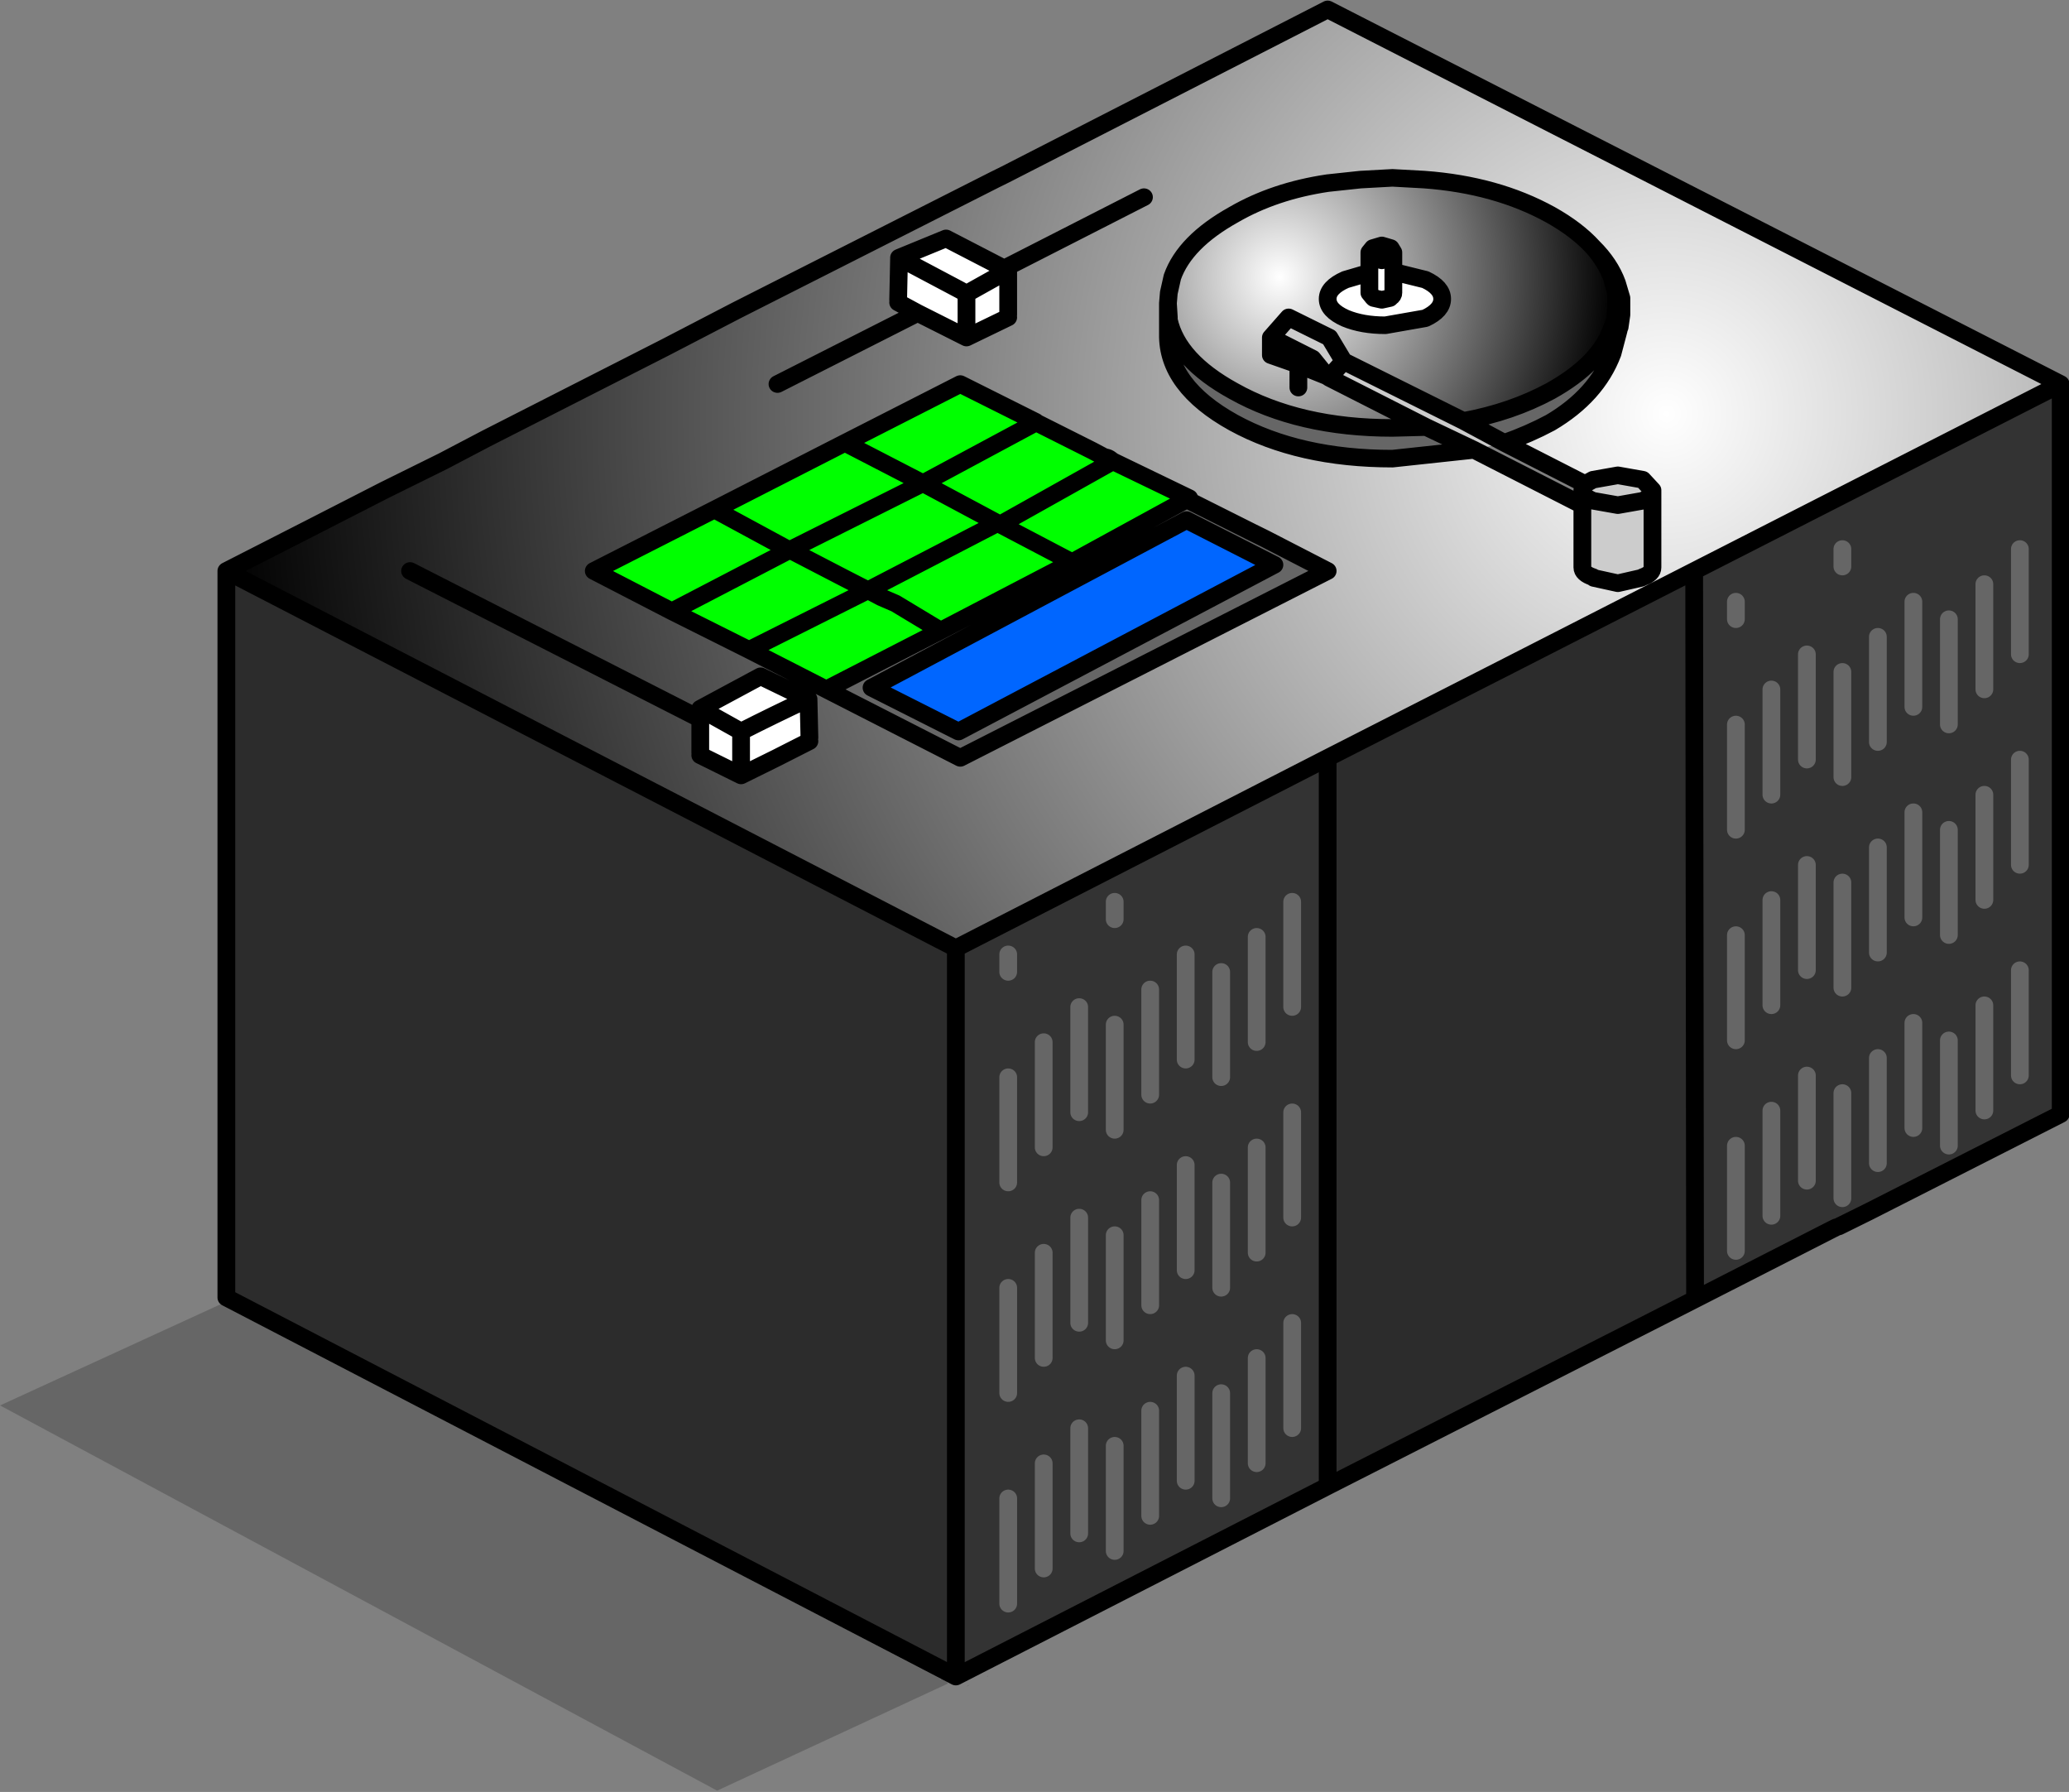 <svg xmlns:xlink="http://www.w3.org/1999/xlink" height="53.3" width="61.55" xmlns="http://www.w3.org/2000/svg"><rect width="100%" height="100%" fill="#808080" stroke="none"/><use height="102" transform="matrix(.528 0 0 .522 .002 .018)" width="116.6" xlink:href="#sprite0"/><defs><radialGradient cx="0" cy="0" gradientTransform="matrix(.1 0 0 .103 1.1 -74.85)" gradientUnits="userSpaceOnUse" id="gradient0" r="819.2" spreadMethod="pad"><stop offset="0" stop-color="#fff"/><stop offset="1"/></radialGradient><radialGradient cx="0" cy="0" gradientTransform="matrix(.023 0 0 .024 -20.7 -82.65)" gradientUnits="userSpaceOnUse" id="gradient1" r="819.2" spreadMethod="pad"><stop offset="0" stop-color="#fff"/><stop offset="1"/></radialGradient><use height="102" width="116.6" xlink:href="#shape0" id="sprite0"/><g id="shape0"><path d="M-3.65-69.65v3.55q0 .35.6.55l.05.05 1.35.3 1.3-.3.1-.05q.55-.2.55-.55v-4.4l-.55-.6-1.4-.25-1.4.25-.45.25-4.55-2.35q1.4-.5 2.6-1.15 2.6-1.55 3.5-3.95l.3-1.15.05-.2v-.1l.05-.05.1-.7v-.95l-.25-.85q-.4-1.1-1.35-2.05-.9-1-2.4-1.85-3.05-1.7-7.1-2l-1.8-.1-1.8.1-1.85.2q-3 .45-5.3 1.8-2.75 1.55-3.45 3.55l-.2.9-.05.6v1.75q-.05 2.95 3.7 5.05 3.7 2.05 8.95 2.05l4.6-.5 6.1 3.15m26.95-6.9L2.65-65.9Q-7.7-60.55-18-55.25L-38.95-44.4l-41.1-21.5 4.65-2.4 4.25-2.2 3.3-1.65 2.45-1.3 10.1-5.2 4-2.1 14.55-7.45.6-.3L-18-97.9l41.3 21.35M-1.6-79.3l.05-.15-.05.15m-40.55-4.4l-.05 2.35v.15l1.1.6 2.75 1.4 2.35-1.15v-2.7l-.1-.15-.15.05-3.25-1.7-2.65 1.1v.05m13.8-3.5l-7.75 4 7.75-4m-1.75 15.05l-.2-.15-.1-.05-.2-.05-.65-.35-3.15-1.6-.05-.05-4.25-2.15-6.5 3.35-7.35 3.8-6.8 3.5 4.4 2.3 4.35 2.2 4.35 2.25 7.55 3.9L-18-65.9l-3.55-1.85-.8-.4-3.45-1.75v-.15l-4.3-2.1m-18.9-4.4l7.9-4.05-7.9 4.05m-4.6 18.95l.25.1v2.1l2.3 1.15 2-1 1.85-.95v-.2l-.05-2.2h-.05l-2.65-1.3-3.4 1.85-.25.45-16.1-8.3 16.1 8.3" fill="url(#gradient0)" fill-rule="evenodd" transform="translate(92.8 98.4)"/><path d="M-3.5-70.85l.45-.25 1.4-.25 1.4.25.55.6v4.4q0 .35-.55.55l-.1.05-1.3.3-1.35-.3-.05-.05q-.6-.2-.6-.55v-4.4l.15-.35m3.8.35q0 .35-.55.6l-1.4.25-1.4-.25q-.6-.25-.6-.6 0 .35.6.6l1.4.25 1.4-.25q.55-.25.55-.6m-21.5-8.7l1-1.15 2.3 1.15.8 1.35-.8.9.8-.9 6.75 3.4 2.3 1.25-1.7.4-2.7-1.3-5.45-2.8v-.05l-.15-.05-1.6-.65-1.55-.55v-1l2.35 1.2.8 1-.8-1-2.35-1.2" fill="#ccc" fill-rule="evenodd" transform="translate(92.8 98.4)"/><path d="M23.3-76.55v41.6L12.5-29.4l-.05-.15q-1.2.35-1.65 1l-.05.05h-.1l-.2.1-7.75 4-.05-41.5L23.3-76.55M-38.95-44.4L-18-55.25v41.5L-38.95-2.9v-41.5" fill="#333" fill-rule="evenodd" transform="translate(92.8 98.4)"/><path d="M2.65-65.9l.05 41.5L-18-13.75v-41.5q10.3-5.3 20.65-10.65m-82.7 0l41.1 21.5v41.5l-41.1-21.6v-41.4" fill="#2c2c2c" fill-rule="evenodd" transform="translate(92.8 98.4)"/><path d="M-27-81.15l.05-.6.2-.9q.7-2 3.45-3.55Q-21-87.55-18-88l1.85-.2 1.8-.1 1.8.1q4.05.3 7.1 2 1.5.85 2.4 1.85.7.8 1.05 1.7l.25.9v.85l-.05.7-.2.5q-.7 2-3.45 3.55-2.2 1.2-4.9 1.7l-6.75-3.4-.8-1.35-2.3-1.15-1 1.15v1l1.55.55 1.6.65.15.1 5.45 2.8-1.9.05q-5.25 0-8.95-2.1-3.15-1.75-3.65-4.05v-.15l-.05-.8m12.7-2.9l-.15-.25-.5-.15-.5.15-.2.25v1.15l-1.35.4q-1 .45-1 1.1 0 .65 1 1.1.95.4 2.25.4l2.25-.4q.95-.45.95-1.1 0-.65-.95-1.1l-1.8-.45v-1.1m-5.35 7.7v-1.3 1.3" fill="url(#gradient1)" fill-rule="evenodd" transform="translate(92.8 98.4)"/><path d="M-27-80.2v-.95l.05.8v.15H-27m23.95-4.15q.95.95 1.35 2.05l.25.85v.95l-.1.7-.05.05v.1l-.15-.35-.05-.2.05-.7v-.85l-.25-.9q-.35-.9-1.05-1.7m-11.25.3l-.15.3-.5.15-.5-.15-.2-.3.2.3.5.15.5-.15.15-.3v2.3q0 .15-.15.25l-.05.05-.45.1-.45-.1-.05-.05-.2-.25v-1.15 1.15l.2.25.05.05.45.1.45-.1.05-.05q.15-.1.15-.25v-1.2l1.8.45q.95.45.95 1.1 0 .65-.95 1.1l-2.25.4q-1.3 0-2.25-.4-1-.45-1-1.1 0-.65 1-1.1l1.35-.4v-1.15l.2-.25.5-.15.5.15.15.25M-18.05-77l.15.05v.05l-.15-.1m16.45-2.3l.05-.15-.05.15m-40.55-4.45l3.45 1.85.35.2v2.5-2.5l-.35-.2-3.45-1.85 2.65-1.1 3.25 1.7.2.15h.05v2.65l-2.35 1.15-2.75-1.4-1.1-.6v-.15l.05-2.35v-.05m3.8 2.05l2.3-1.3-2.3 1.3m11.35.95l.05.4-.05-.4m-26.35 22.7l3.4-1.85 2.65 1.3h.05l.05 2.2v.2l-1.85.95-2 1-2.3-1.15v-2.65l2.3 1.3q1.85-.95 3.75-1.85-1.9.9-3.75 1.85l-2.3-1.3m2.3 1.3v2.5-2.5" fill="#fff" fill-rule="evenodd" transform="translate(92.8 98.4)"/><path d="M-9.75-72.8l-4.6.5q-5.25 0-8.95-2.05-3.75-2.1-3.7-5.05v-.8h.05q.5 2.3 3.65 4.05 3.7 2.1 8.95 2.1l1.9-.05 2.7 1.3m8.1-6.65l-.3 1.15q-.9 2.4-3.5 3.95-1.2.65-2.6 1.15l-2.3-1.25q2.7-.5 4.9-1.7Q-2.7-77.7-2-79.7l.2-.5.05.2.15.35-.05.2m-24.15 9.4v.15l3.45 1.75.8.4L-18-65.9l-20.7 10.65-7.55-3.9 6.45-3.35 7.4-3.9 6.6-3.65m4.8 3.8l-4.95-2.55-17.75 9.55 4.9 2.5 17.8-9.5" fill="#666" fill-rule="evenodd" transform="translate(92.8 98.4)"/><path d="M-34.45-74.35h.05l3.15 1.6.65.35.2.05.1.05.2.15-6.35 3.6-.05-.05h-.05l-4.25-2.3 6.35-3.45-6.35 3.45 4.25 2.3h.05l.05.05 6.35-3.6 4.3 2.1-6.6 3.65-7.4 3.9-6.45 3.35-4.35-2.25-4.35-2.2-4.4-2.3 6.8-3.5 7.35-3.8 6.5-3.35 4.25 2.15v.05m-2.1 5.75l-.2.05-7.15 3.75-1.35-.7-3.05-1.6 7.5-3.8-4.4-2.3 4.4 2.3-7.5 3.8 3.05 1.6 1.35.7 7.15-3.75.2-.05m.1.05l4.05 2.15-4.05-2.15m-3.35 6.05l-.5-.3-2.05-1.25-.8-.35-.75-.4.75.4.8.35 2.05 1.25.5.3m3.3-6.1l-.25.05.25-.05m-16.05-.8l4.2 2.3h.05l-6.65 3.5 6.65-3.5h-.05l-4.2-2.3m8.65 4.6l-6.7 3.4 6.7-3.4" fill="#0f0" fill-rule="evenodd" transform="translate(92.8 98.4)"/><path d="M-21-66.25l-17.8 9.5-4.9-2.5 17.75-9.55 4.95 2.55" fill="#06f" fill-rule="evenodd" transform="translate(92.8 98.4)"/><path d="M-38.35-2.35l.2-.1-.15.1h-.05m-1.1-.25l.05.1-13 6.1-40.4-21.95 12.5-5.8L-39.85-2.8v.05h.05l.05-.05.05.05.25.15m2.3-.3h-.05l.05-.05v.05" fill-opacity=".2" fill-rule="evenodd" transform="translate(92.8 98.4)"/><path d="M-3.5-70.85l.45-.25 1.4-.25 1.4.25.55.6v4.4q0 .35-.55.55l-.1.05-1.3.3-1.35-.3-.05-.05q-.6-.2-.6-.55v-3.55l-6.1-3.15-4.6.5q-5.25 0-8.95-2.05-3.75-2.1-3.7-5.05v-1.75l.05-.6.2-.9q.7-2 3.45-3.55Q-21-87.55-18-88l1.85-.2 1.8-.1 1.8.1q4.05.3 7.1 2 1.5.85 2.4 1.85.95.95 1.35 2.05l.25.85v.95l-.1.7-.05.05v.1l-.05.2-.3 1.15q-.9 2.4-3.5 3.95-1.2.65-2.6 1.15l4.55 2.35-.15.35q0 .35.6.6l1.4.25 1.4-.25q.55-.25.55-.6m12.2 41.1l10.8-5.55v-41.6L2.65-65.9l.05 41.5 7.75-4 .2-.1m1.85-.9l-1.7.85m-26.45-55.5l.2.3.5.15.5-.15.15-.3-.15-.25-.5-.15-.5.15-.2.25v2.3l.2.25.05.05.45.1.45-.1.05-.05q.15-.1.15-.25v-2.3m-1.35 1.15l-1.35.4q-1 .45-1 1.1 0 .65 1 1.1.95.4 2.25.4l2.25-.4q.95-.45.95-1.1 0-.65-.95-1.1l-1.8-.45m-2.8 5.1l-.8-1.35-2.3-1.15-1 1.15 2.35 1.2.8 1 .15.1v-.05l.8-.9 6.75 3.4q2.7-.5 4.9-1.7Q-2.7-77.7-2-79.7l.2-.5.05-.7v-.85l-.25-.9q-.35-.9-1.05-1.7m-16.6 6.7v1.3m1.6-.65l-1.6-.65-1.55-.55v-1m19.4-1l.05.2.15.35m0-.1l.05-.05m24.85 3.25L-18-97.9l-18.15 9.4-.6.3-14.55 7.45-4 2.1-10.1 5.2-2.45 1.3-3.3 1.65-4.25 2.2-4.65 2.4 41.1 21.5L-18-55.25q10.3-5.3 20.65-10.65m-41-13.3v-2.5l-.35-.2-3.45-1.85v.05l-.05 2.35m0 .15l1.1.6 2.75 1.4 2.35-1.15m0-.15V-83h-.05l-2.3 1.3m2.25-1.5l-.15.05.2.15.05-.05m-.1-.15l7.75-4M-36-83v-.05m-.25-.1l-3.25-1.7-2.65 1.1v.05m7.75 9.35h-.05l-6.35 3.45 4.25 2.3h.05l.05.05 6.35-3.6-.2-.15-.1-.05-.2-.05-.65-.35-3.15-1.6-.05-.05-4.25-2.15-6.5 3.35 4.4 2.3-7.5 3.8 3.05 1.6 1.35.7 7.15-3.75.2-.05m9.6-11.6v-.15l-.05-.4m.05.4l-.05-.8m14.55 7.05l-1.9.05q-5.25 0-8.95-2.1-3.15-1.75-3.65-4.05m-19.3 21.05l7.55 3.9L-18-65.9l-3.55-1.85-.8-.4-3.45-1.75v-.15l-6.6 3.65-7.4 3.9-6.45 3.35-4.35-2.25-4.35-2.2-4.4-2.3 6.8-3.5 7.35-3.8m19.4 3.15l-4.3-2.1m9.1 5.9l-17.8 9.5-4.9-2.5 17.75-9.55 4.95 2.55m-15.75-2.3l.25-.05m-7.4 3.8l.75.4.8.35 2.05 1.25.5.3m7.4-3.9l-4.05-2.15m32.8-1.1v-.85m-4.4-2.7l-2.3-1.25m-2.1.35l2.7 1.3m-8.15-4.1l5.45 2.8m-28.65-6.5l-7.9 4.05m-5.95 12.95l6.65-3.5h-.05l-4.2-2.3m-.8 11.9l-.25-.1-16.1-8.3m16.35 7.85l3.4-1.85 2.65 1.3h.05l.05 2.2m0 .2l-1.85.95-2 1-2.3-1.15m0-.15v-2.5l2.3 1.3q1.85-.95 3.75-1.85m-3.75 4.35v-2.5m.45-4.65l6.7-3.4m4.95 61.9v-41.5m0 41.5L-18-13.75v-41.5M-80.05-65.9v41.4l41.1 21.6M-18-13.75L2.7-24.4" fill="none" stroke="#000" stroke-linecap="round" stroke-linejoin="round" transform="translate(92.8 98.4)"/><path d="M11-66.15v-1m-6 4v-1m4 9v-6m-2 8v-6m-2 8v-6m6 3v-6m2 4v-6m6 3v-6m-2 8v-6m-2 5v-6m6 3v-6m0 30v-6m-10 1v-6m-4 7v-6m-2 8v-6m4 2v-6m-2 20v-6m-2 8v-6m6 3v-6m2 4v-6m-4 7v-6m10 2v-6m-2 8v-6m-2 5v-6m-2-4v-6m8 1v-6m-2 8v-6m-2 8v-6m-2 5v-6m-35 11.1v-6m0 18v-6m-6-3v-6m4 5v-6m-8-1v-1m-6 4v-1m0 13v-6m10 11v-6m2 7v-6m2 4v-6m-12 0v-6m10 2v-6m-8 8v-6m4 5v-6m-2 8v-6m4 26v-6m-8 11v-6m-2 8v-6m6 3v-6m2 4v-6m-4 7v-6m10 2v-6m-2 8v-6m4 2v-6m-14 2v-6m-2 8v-6m6 3v-6m2 4v-6m-4 7v-6" fill="none" stroke="#666" stroke-linecap="round" stroke-linejoin="round" transform="translate(92.8 98.4)"/></g></defs></svg>